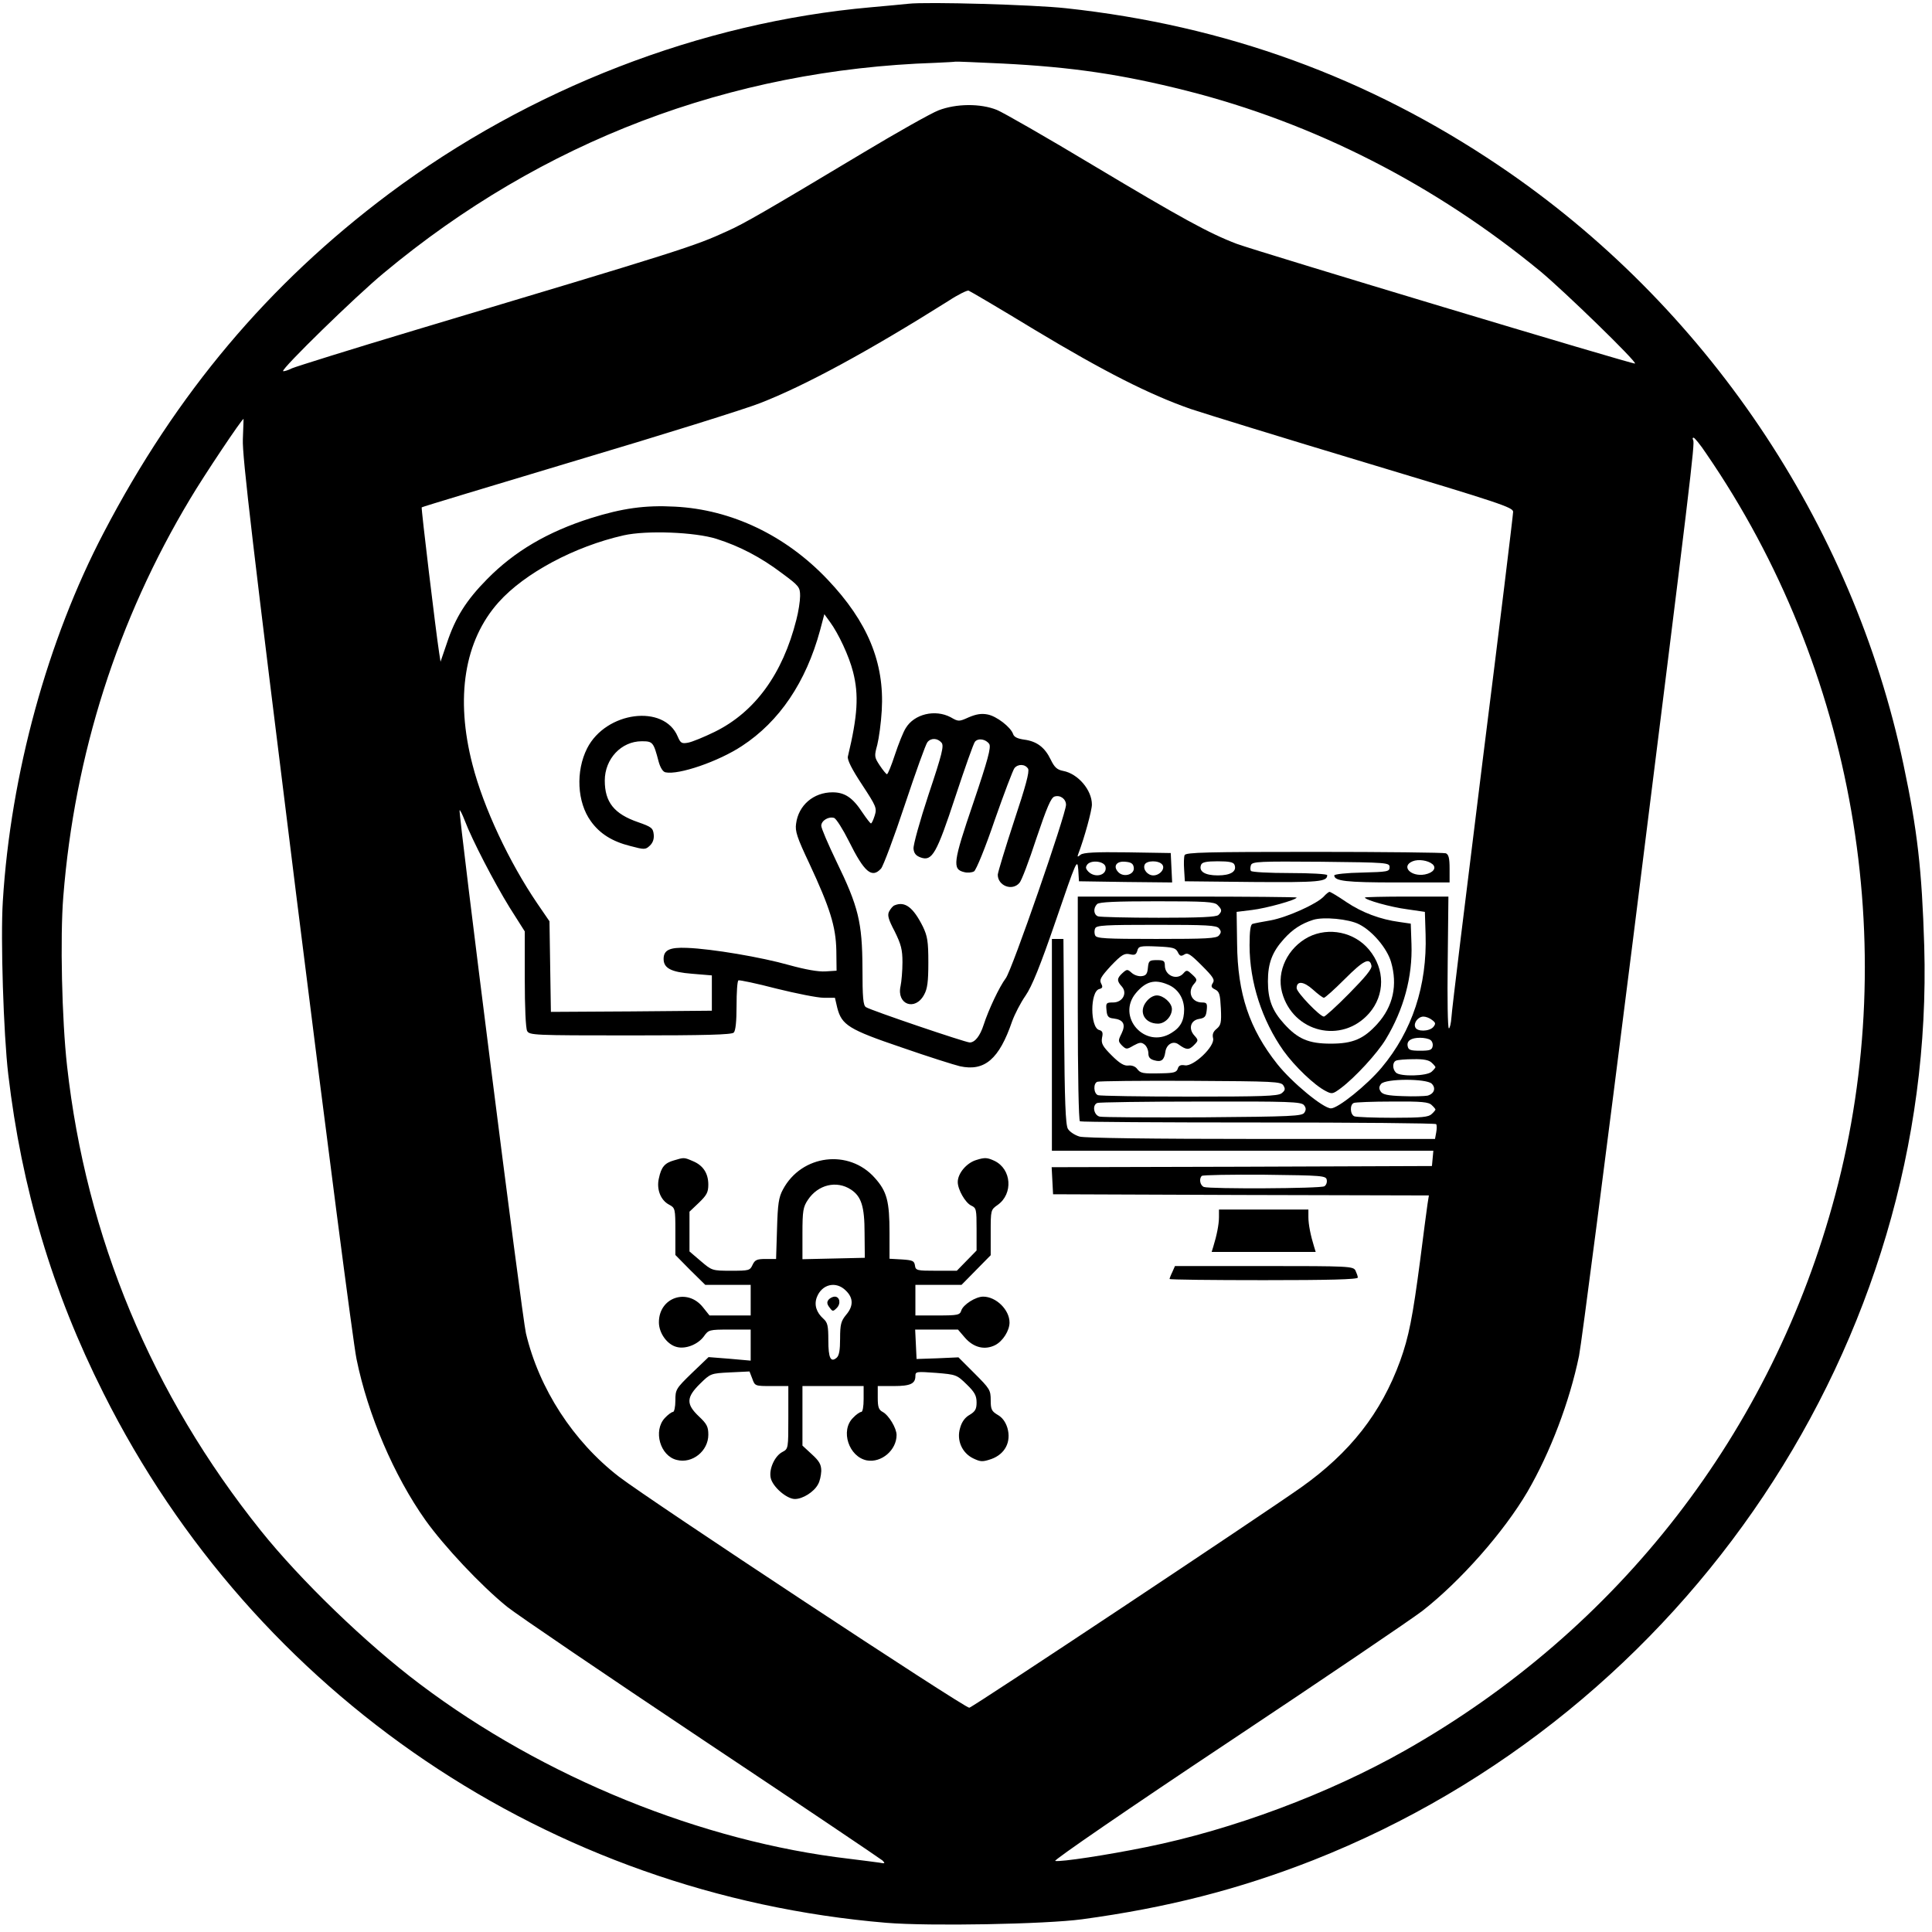 <?xml version="1.0" standalone="no"?>
<!DOCTYPE svg PUBLIC "-//W3C//DTD SVG 20010904//EN"
 "http://www.w3.org/TR/2001/REC-SVG-20010904/DTD/svg10.dtd">
<svg version="1.0" xmlns="http://www.w3.org/2000/svg"
 width="821pt" height="821pt" viewBox="0 0 821 821"
 preserveAspectRatio="xMidYMid meet">

<g transform="translate(0,821) scale(0.1,-0.1)"
fill="#000000" stroke="none">
<path d="M3860 8194 c-19 -2 -91 -9 -160 -15 -722 -64 -1450 -346 -2048 -793
-511 -383 -902 -847 -1211 -1439 -239 -456 -396 -1028 -429 -1567 -10 -158 3
-565 23 -735 57 -484 187 -923 405 -1356 643 -1283 1896 -2130 3327 -2250 182
-15 675 -6 831 15 361 49 666 127 982 251 1592 628 2646 2205 2597 3885 -10
325 -29 491 -88 770 -217 1029 -843 1956 -1719 2546 -556 375 -1163 596 -1840
669 -136 15 -593 28 -670 19z m400 -254 c296 -15 506 -46 780 -115 546 -138
1059 -400 1507 -769 102 -85 409 -383 401 -391 -5 -5 -1607 477 -1693 509
-118 45 -236 110 -609 333 -198 119 -383 225 -410 236 -70 28 -173 27 -248 -2
-31 -12 -175 -93 -320 -180 -412 -247 -507 -302 -577 -333 -142 -65 -179 -77
-1331 -422 -267 -80 -500 -153 -519 -161 -18 -9 -35 -14 -38 -12 -8 9 307 317
428 417 672 560 1471 864 2344 893 44 2 82 4 85 5 3 1 93 -3 200 -8z m136
-1131 c296 -178 489 -276 664 -337 63 -21 397 -124 743 -228 572 -172 627
-190 627 -209 0 -12 -58 -489 -130 -1061 -71 -571 -131 -1060 -132 -1086 -2
-27 -7 -48 -11 -48 -5 0 -7 126 -5 280 l3 280 -177 0 c-98 0 -178 -2 -178 -4
0 -10 110 -41 180 -50 l75 -11 3 -95 c7 -218 -57 -412 -187 -567 -62 -74 -185
-173 -215 -173 -33 0 -166 110 -228 188 -119 150 -169 299 -171 512 l-2 135
65 8 c60 7 190 43 190 53 0 2 -209 4 -465 4 l-465 0 0 -474 c0 -287 4 -477 9
-481 6 -3 347 -5 760 -5 412 0 752 -3 754 -7 3 -5 3 -20 0 -36 l-5 -27 -737 0
c-478 0 -749 4 -773 10 -21 6 -43 21 -50 33 -10 16 -14 122 -16 415 l-3 392
-25 0 -24 0 0 -450 0 -450 811 0 810 0 -3 -32 -3 -33 -808 -3 -808 -2 3 -58 3
-57 798 -3 799 -2 -6 -38 c-3 -20 -17 -127 -31 -237 -32 -243 -48 -325 -85
-428 -81 -222 -213 -390 -420 -537 -161 -114 -1393 -933 -1411 -937 -16 -4
-1359 882 -1489 982 -194 150 -339 373 -395 609 -16 65 -288 2216 -282 2223 2
2 12 -18 22 -44 31 -82 125 -263 191 -370 l64 -101 0 -202 c0 -120 4 -209 10
-221 10 -18 26 -19 438 -19 320 0 431 3 440 12 8 8 12 48 12 114 0 57 3 105 8
108 4 2 77 -13 161 -35 85 -21 175 -39 201 -39 l48 0 10 -43 c19 -73 49 -92
273 -168 112 -39 223 -74 248 -80 105 -23 167 30 222 191 11 30 36 79 57 109
27 39 62 125 129 320 87 254 91 264 95 216 l3 -50 198 -3 198 -2 -3 62 -3 63
-184 3 c-137 2 -187 -1 -199 -10 -13 -11 -15 -10 -10 3 26 68 58 185 58 210 0
62 -59 131 -122 143 -26 5 -37 15 -53 48 -25 52 -59 78 -113 85 -28 4 -43 11
-47 24 -10 29 -70 76 -109 83 -26 5 -48 1 -79 -12 -42 -19 -44 -19 -77 0 -66
35 -155 14 -191 -46 -11 -17 -31 -68 -46 -113 -15 -46 -30 -83 -34 -83 -3 0
-17 17 -31 38 -23 35 -23 39 -10 87 7 28 16 93 19 146 12 203 -60 377 -230
556 -178 188 -409 298 -649 310 -127 7 -224 -7 -358 -49 -183 -58 -324 -141
-440 -259 -88 -89 -135 -163 -171 -272 l-27 -79 -6 39 c-14 90 -77 615 -74
617 1 2 300 92 663 201 363 108 712 217 775 242 193 75 463 222 800 434 41 27
80 46 86 44 6 -2 132 -76 280 -166z m-3364 -466 c-3 -71 42 -451 227 -1937
127 -1017 242 -1904 256 -1971 48 -236 159 -496 293 -685 80 -112 236 -278
347 -368 44 -35 418 -289 830 -564 413 -275 757 -507 765 -514 13 -13 11 -14
-15 -9 -17 2 -73 10 -125 16 -628 73 -1300 346 -1825 742 -229 172 -509 443
-677 653 -463 578 -742 1247 -823 1974 -22 196 -30 547 -16 720 48 605 231
1177 539 1690 60 101 220 340 227 340 0 0 -1 -39 -3 -87z m6219 -61 c628 -914
832 -2085 548 -3149 -268 -1007 -919 -1847 -1829 -2362 -325 -184 -732 -336
-1098 -410 -167 -34 -364 -64 -388 -59 -9 2 311 222 732 502 412 274 785 527
829 561 162 127 345 334 446 506 97 167 179 383 219 577 11 55 114 853 230
1774 247 1971 263 2105 255 2118 -3 6 -3 10 2 10 4 0 29 -30 54 -68z m-4206
-362 c98 -31 188 -78 278 -146 73 -54 77 -59 77 -97 0 -21 -7 -67 -16 -101
-58 -230 -176 -392 -347 -476 -45 -22 -96 -43 -113 -46 -27 -5 -32 -2 -44 26
-58 139 -305 107 -385 -50 -49 -97 -43 -229 16 -310 38 -53 91 -86 167 -105
60 -16 65 -16 83 1 13 12 19 28 17 48 -3 27 -9 32 -66 52 -102 35 -142 85
-142 177 0 92 70 167 157 167 47 0 50 -3 72 -87 7 -25 18 -43 29 -45 56 -12
225 46 325 112 159 104 272 271 332 492 l18 68 24 -33 c36 -49 81 -145 98
-212 25 -98 20 -185 -22 -360 -3 -14 17 -54 60 -119 61 -93 64 -100 54 -132
-6 -19 -13 -34 -16 -33 -3 0 -19 21 -36 46 -41 63 -75 86 -127 86 -81 0 -145
-55 -155 -133 -5 -32 4 -59 56 -169 88 -189 113 -268 115 -371 l1 -85 -47 -3
c-31 -2 -86 8 -155 27 -116 33 -327 69 -434 73 -73 3 -99 -9 -99 -47 0 -39 31
-56 121 -63 l84 -7 0 -75 0 -75 -342 -3 -342 -2 -3 192 -3 193 -52 76 c-119
175 -228 406 -275 589 -74 285 -35 528 111 691 111 124 323 237 531 284 97 22
304 14 395 -15z m956 -866 c11 -13 3 -47 -55 -220 -37 -112 -66 -216 -64 -231
2 -20 11 -30 31 -37 48 -17 67 16 147 259 40 121 77 226 83 233 14 17 47 11
61 -10 8 -14 -6 -67 -68 -250 -86 -252 -90 -282 -39 -294 14 -4 33 -2 42 3 9
5 49 103 88 218 40 114 78 214 84 221 16 19 46 17 58 -3 6 -13 -10 -73 -60
-223 -37 -113 -68 -215 -69 -227 0 -47 61 -71 92 -35 9 9 41 94 72 189 45 133
62 173 77 178 24 8 49 -10 49 -35 0 -39 -230 -704 -256 -737 -27 -36 -73 -133
-94 -198 -15 -47 -37 -75 -59 -75 -18 0 -419 136 -441 150 -12 7 -15 40 -15
167 -1 194 -17 260 -111 453 -35 73 -64 140 -64 151 0 22 32 41 55 33 9 -4 37
-48 62 -98 66 -133 98 -160 137 -117 9 10 55 132 101 271 46 138 89 258 96
266 15 19 43 18 60 -2z m697 -528 c7 -35 -44 -49 -73 -20 -12 13 -13 19 -4 31
18 20 73 13 77 -11z m120 -3 c4 -29 -42 -43 -65 -20 -25 25 -9 49 29 45 25 -2
34 -8 36 -25z m121 13 c14 -17 -10 -46 -38 -46 -24 0 -45 25 -37 45 7 19 60
20 75 1z m235 -172 c19 -19 20 -26 4 -42 -9 -9 -79 -12 -254 -12 -133 0 -249
3 -258 6 -19 7 -21 35 -4 52 9 9 79 12 254 12 207 0 245 -2 258 -16z m6 -99
c10 -12 10 -18 0 -30 -10 -13 -53 -15 -267 -15 -216 0 -254 2 -259 15 -4 8 -4
22 0 30 5 13 43 15 259 15 214 0 257 -2 267 -15z m-175 -101 c8 -17 14 -19 28
-10 14 9 26 1 74 -47 48 -48 56 -60 47 -74 -9 -14 -7 -20 10 -28 18 -9 21 -21
24 -80 3 -61 0 -72 -18 -87 -15 -12 -19 -24 -15 -40 9 -34 -84 -122 -120 -115
-18 3 -26 -1 -30 -14 -5 -16 -17 -19 -68 -20 -83 -2 -90 0 -105 19 -7 10 -23
16 -37 14 -18 -2 -37 9 -71 43 -39 39 -45 51 -41 75 5 22 2 29 -12 33 -39 10
-39 164 0 174 15 4 16 9 8 24 -8 16 -1 28 42 75 45 47 57 54 80 49 21 -5 27
-2 32 15 5 19 11 21 83 18 68 -3 80 -6 89 -24z m1080 -288 c16 -12 17 -16 6
-30 -17 -20 -70 -21 -77 -1 -8 19 13 45 35 45 10 0 26 -6 36 -14z m-7 -85 c8
-5 12 -17 10 -27 -3 -16 -12 -19 -53 -19 -41 0 -50 3 -53 19 -5 23 14 36 53
36 17 0 36 -4 43 -9z m6 -97 c9 -8 16 -17 16 -19 0 -2 -7 -11 -16 -19 -19 -19
-134 -22 -152 -4 -16 16 -15 45 1 51 6 3 40 6 74 6 43 1 66 -4 77 -15z m-630
-97 c9 -15 7 -21 -8 -33 -16 -12 -84 -14 -392 -14 -205 0 -379 3 -388 6 -19 7
-21 50 -3 57 6 3 185 5 396 4 358 -2 385 -3 395 -20z m630 8 c19 -19 11 -43
-18 -51 -11 -2 -59 -4 -105 -2 -65 2 -86 7 -94 20 -8 12 -7 21 2 32 19 23 192
23 215 1z m-543 -91 c9 -11 10 -20 2 -32 -9 -15 -51 -17 -429 -20 -230 -1
-429 0 -441 3 -25 6 -33 49 -10 58 6 3 204 6 438 6 378 1 428 -1 440 -15z
m543 0 c9 -8 16 -17 16 -19 0 -2 -7 -11 -16 -19 -13 -13 -42 -16 -164 -16 -82
0 -155 3 -164 6 -19 7 -21 50 -3 57 6 3 80 6 164 6 125 1 154 -2 167 -15z
m-446 -318 c2 -10 -2 -22 -10 -27 -15 -10 -488 -12 -512 -3 -16 6 -22 35 -9
47 4 4 124 6 267 5 246 -3 261 -4 264 -22z"/>
<path d="M5034 4576 c-3 -7 -4 -35 -2 -62 l3 -49 289 -3 c282 -2 316 1 316 29
0 5 -72 9 -159 9 -88 0 -162 4 -165 9 -4 5 -3 16 0 25 6 15 38 16 298 14 283
-3 291 -4 291 -23 0 -19 -8 -20 -117 -23 -65 -1 -118 -7 -118 -12 0 -24 50
-30 264 -30 l226 0 0 59 c0 44 -4 60 -16 65 -9 3 -261 6 -560 6 -453 0 -546
-2 -550 -14z m1053 -38 c19 -16 4 -37 -32 -44 -60 -11 -103 35 -52 56 24 10
65 4 84 -12z m-841 -3 c11 -28 -16 -45 -71 -45 -55 0 -82 17 -71 45 4 11 22
15 71 15 49 0 67 -4 71 -15z"/>
<path d="M5626 4401 c-29 -32 -156 -89 -226 -102 -36 -6 -71 -13 -77 -15 -9
-2 -13 -29 -13 -91 0 -157 53 -319 144 -448 48 -67 132 -147 179 -171 27 -14
30 -14 65 12 60 45 155 148 191 208 76 126 114 265 109 405 l-3 86 -48 7 c-82
11 -159 40 -226 85 -35 24 -67 43 -71 43 -4 0 -15 -9 -24 -19z m150 -119 c57
-29 118 -102 135 -159 29 -99 9 -190 -58 -264 -58 -64 -104 -84 -198 -84 -94
0 -140 20 -198 84 -51 56 -69 104 -69 181 0 77 18 125 69 181 36 40 73 64 123
80 43 14 152 4 196 -19z"/>
<path d="M5560 4228 c-88 -46 -136 -145 -112 -235 46 -171 254 -221 370 -89
68 78 68 188 0 270 -62 75 -171 98 -258 54z m268 -122 c3 -13 -27 -49 -94
-117 -54 -55 -103 -99 -108 -99 -17 0 -116 103 -116 121 0 32 30 29 69 -6 21
-19 42 -35 47 -35 5 0 45 36 89 80 79 79 106 93 113 56z"/>
<path d="M2864 3279 c-39 -11 -54 -28 -64 -76 -11 -46 7 -93 43 -112 26 -14
27 -16 27 -114 l0 -100 63 -64 64 -63 96 0 97 0 0 -65 0 -65 -87 0 -88 0 -28
35 c-66 83 -187 42 -187 -64 0 -46 35 -95 76 -105 38 -10 90 11 115 45 20 28
22 29 110 29 l89 0 0 -66 0 -66 -90 8 -89 7 -71 -68 c-68 -66 -70 -70 -70
-117 0 -27 -5 -48 -10 -48 -6 0 -22 -12 -35 -26 -50 -54 -20 -161 51 -178 66
-17 134 38 134 107 0 34 -6 46 -40 78 -55 52 -54 81 5 139 44 43 45 44 127 48
l83 4 12 -31 c11 -31 12 -31 82 -31 l71 0 0 -133 c0 -132 0 -134 -25 -147 -33
-17 -58 -73 -50 -110 8 -38 68 -90 103 -90 33 0 81 30 98 62 8 13 13 38 14 57
0 27 -8 42 -40 71 l-40 37 0 126 0 127 130 0 130 0 0 -55 c0 -32 -4 -55 -10
-55 -6 0 -22 -11 -35 -25 -55 -54 -18 -166 59 -181 62 -11 126 44 126 108 0
29 -33 84 -59 98 -17 9 -21 21 -21 60 l0 50 68 0 c71 0 92 10 92 43 0 19 5 19
88 13 85 -7 88 -8 130 -49 34 -33 42 -48 42 -77 0 -28 -6 -38 -29 -52 -20 -11
-34 -30 -41 -56 -16 -52 8 -107 57 -130 30 -14 38 -15 76 -2 58 21 85 73 68
132 -8 26 -22 45 -42 56 -25 15 -29 23 -29 62 0 43 -4 49 -69 114 l-68 68 -89
-4 -89 -3 -3 63 -3 62 91 0 91 0 30 -35 c37 -42 84 -53 128 -31 33 17 61 62
61 96 0 54 -57 110 -112 110 -32 0 -85 -34 -93 -59 -6 -19 -14 -21 -101 -21
l-94 0 0 65 0 65 98 0 98 0 62 63 62 63 0 96 c0 96 0 97 30 118 66 47 59 152
-14 187 -30 14 -41 15 -76 4 -42 -12 -80 -57 -80 -94 0 -32 32 -88 57 -100 22
-10 23 -16 23 -101 l0 -90 -42 -43 -42 -43 -87 0 c-83 0 -88 1 -91 23 -3 19
-10 22 -55 25 l-53 3 0 111 c0 133 -11 175 -62 232 -110 125 -312 100 -391
-49 -18 -33 -22 -62 -25 -167 l-4 -128 -44 0 c-38 0 -46 -4 -56 -25 -11 -24
-15 -25 -92 -25 -80 0 -81 1 -128 41 l-48 41 0 84 0 85 40 38 c33 32 40 44 40
77 0 48 -22 82 -66 100 -37 16 -37 16 -80 3z m752 -124 c44 -29 58 -71 58
-185 l1 -105 -132 -3 -133 -3 0 109 c0 97 3 113 23 143 43 65 122 84 183 44z
m-21 -430 c32 -31 32 -66 0 -103 -21 -26 -25 -40 -25 -100 0 -49 -4 -73 -15
-82 -25 -21 -35 -1 -35 74 0 62 -3 76 -21 92 -30 27 -40 59 -28 91 21 56 82
71 124 28z"/>
<path d="M3521 2687 c-8 -10 -7 -19 4 -33 13 -18 15 -18 31 -2 18 18 13 48 -9
48 -8 0 -20 -6 -26 -13z"/>
<path d="M5180 3038 c0 -32 -10 -80 -24 -125 l-7 -23 221 0 221 0 -7 23 c-14
45 -24 93 -24 125 l0 32 -190 0 -190 0 0 -32z"/>
<path d="M4982 2805 c-7 -14 -12 -28 -12 -30 0 -3 180 -5 400 -5 276 0 400 3
400 11 0 6 -5 19 -10 30 -10 18 -25 19 -389 19 l-378 0 -11 -25z"/>
<path d="M3802 4363 c-7 -2 -17 -14 -23 -25 -9 -16 -5 -33 23 -86 27 -55 33
-77 33 -131 0 -36 -4 -82 -8 -101 -18 -79 62 -108 100 -37 14 25 18 55 18 137
0 90 -4 112 -23 152 -41 82 -76 109 -120 91z"/>
<path d="M4878 4098 c-2 -26 -8 -34 -26 -36 -13 -2 -32 4 -43 14 -18 16 -20
16 -39 -1 -24 -22 -25 -33 -3 -57 25 -28 4 -68 -37 -68 -29 0 -31 -2 -28 -32
2 -27 8 -34 30 -36 42 -5 53 -25 34 -64 -15 -30 -15 -33 2 -51 18 -17 20 -17
49 0 26 14 33 15 47 4 9 -7 16 -24 16 -37 0 -17 7 -25 26 -30 29 -8 41 1 46
35 4 33 33 50 56 33 33 -24 44 -25 65 -4 20 20 20 22 3 41 -27 29 -17 65 19
71 25 4 30 10 33 38 3 28 0 32 -20 32 -45 0 -64 46 -33 80 13 15 13 19 -9 39
-20 19 -24 20 -36 6 -27 -33 -80 -12 -80 32 0 20 -5 23 -34 23 -32 0 -35 -3
-38 -32z m85 -72 c42 -17 68 -57 69 -105 0 -48 -15 -77 -55 -101 -112 -69
-234 70 -150 170 42 50 80 60 136 36z"/>
<path d="M4871 3953 c-34 -43 -7 -93 50 -93 30 0 59 31 59 62 0 26 -36 58 -64
58 -15 0 -33 -11 -45 -27z"/>
</g>
</svg>
